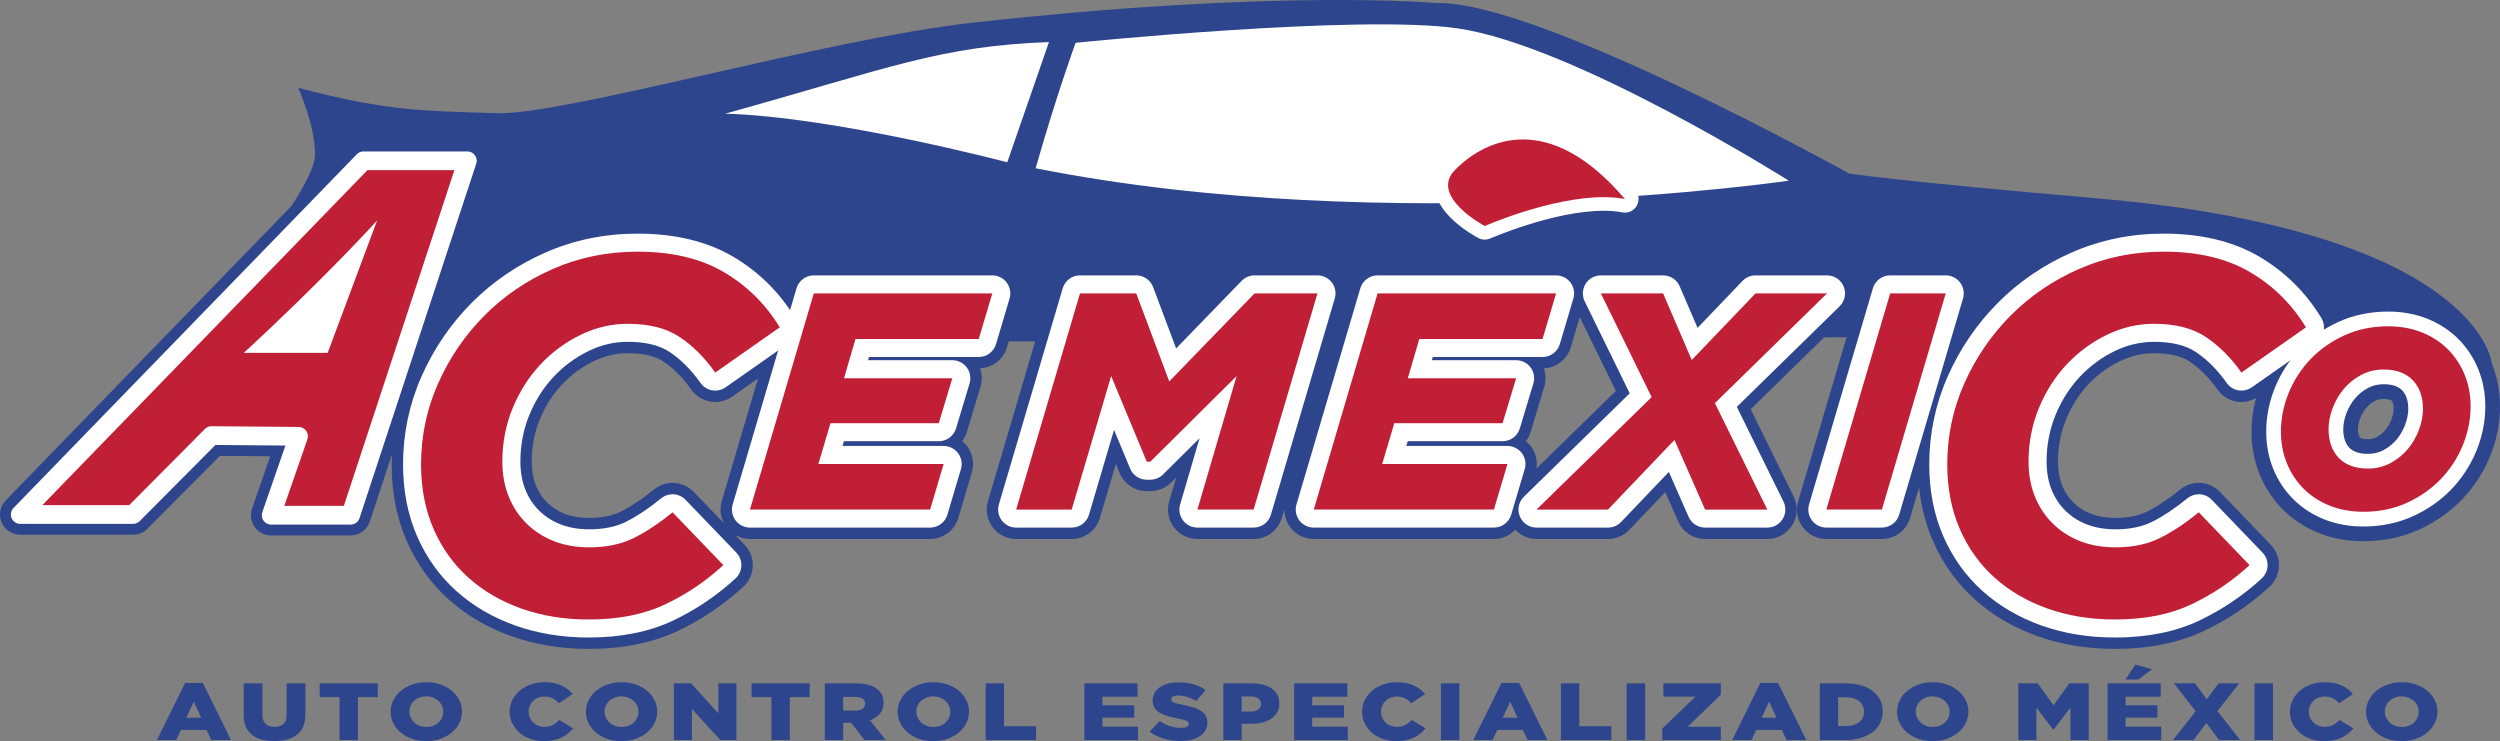 <?xml version="1.0" encoding="UTF-8" standalone="no"?>
<!-- Created with Inkscape (http://www.inkscape.org/) -->

<svg
   xmlns:dc="http://purl.org/dc/elements/1.1/"
   xmlns:cc="http://creativecommons.org/ns#"
   xmlns:rdf="http://www.w3.org/1999/02/22-rdf-syntax-ns#"
   xmlns:svg="http://www.w3.org/2000/svg"
   xmlns="http://www.w3.org/2000/svg"
   xmlns:sodipodi="http://sodipodi.sourceforge.net/DTD/sodipodi-0.dtd"
   xmlns:inkscape="http://www.inkscape.org/namespaces/inkscape"
   width="1010.11"
   height="299.458"
   id="svg7156"
   version="1.1"
   inkscape:version="0.48.4 r9939"
   sodipodi:docname="logo-ACE.svg">
  <rect width="100%" height="100%" fill="#808080" stroke="none"/>
  <defs
     id="defs7158" />
  <sodipodi:namedview
     id="base"
     pagecolor="#ffffff"
     bordercolor="#666666"
     borderopacity="1.0"
     inkscape:pageopacity="0.0"
     inkscape:pageshadow="2"
     inkscape:zoom="0.98994949"
     inkscape:cx="852.02525"
     inkscape:cy="-15.069472"
     inkscape:document-units="px"
     inkscape:current-layer="layer1"
     showgrid="false"
     inkscape:window-width="1920"
     inkscape:window-height="1018"
     inkscape:window-x="-8"
     inkscape:window-y="-8"
     inkscape:window-maximized="1"
     fit-margin-top="0"
     fit-margin-left="0"
     fit-margin-right="0"
     fit-margin-bottom="0" />
  <g
     inkscape:label="Layer 1"
     inkscape:groupmode="layer"
     id="layer1"
     transform="translate(3.8568765e-6,-0.633)">
    <g
       id="g7333">
      <path
         inkscape:connector-curvature="0"
         d="m 81.295,290.641 -2.984,-6.51 -3.02,6.51 6.004,0 z m -6.5,-14.064 7.15,0 11.393,23.055 -7.954,0 -1.948,-4.086 -10.324,0 -1.911,4.086 -7.8,0 11.394,-23.055"
         style="fill:#2d458d;fill-opacity:1;fill-rule:nonzero;stroke:none"
         id="path3005" />
      <path
         inkscape:connector-curvature="0"
         d="m 110.85,300.058 c -1.911,0 -3.631,-0.207 -5.162,-0.621 -1.528,-0.414 -2.829,-1.053 -3.9,-1.914 -1.07,-0.858 -1.892,-1.95 -2.465,-3.27 -0.574,-1.317 -0.861,-2.871 -0.861,-4.659 l 0,-12.852 7.571,0 0,12.723 c 0,1.656 0.442,2.88 1.326,3.678 0.887,0.795 2.075,1.191 3.568,1.191 1.492,0 2.68,-0.378 3.565,-1.143 0.886,-0.762 1.329,-1.95 1.329,-3.564 l 0,-12.885 7.569,0 0,12.687 c 0,1.854 -0.3,3.45 -0.899,4.791 -0.598,1.344 -1.439,2.445 -2.522,3.303 -1.084,0.861 -2.397,1.5 -3.939,1.914 -1.542,0.414 -3.268,0.621 -5.181,0.621"
         style="fill:#2d458d;fill-opacity:1;fill-rule:nonzero;stroke:none"
         id="path3007" />
      <path
         inkscape:connector-curvature="0"
         d="m 137.194,282.301 -8.03,0 0,-5.559 23.475,0 0,5.559 -8.029,0 0,17.331 -7.417,0 0,-17.331"
         style="fill:#2d458d;fill-opacity:1;fill-rule:nonzero;stroke:none"
         id="path3009" />
      <path
         inkscape:connector-curvature="0"
         d="m 172.271,294.37 c 1.023,0 1.956,-0.165 2.8,-0.492 0.844,-0.327 1.559,-0.768 2.147,-1.326 0.588,-0.555 1.048,-1.203 1.38,-1.944 0.333,-0.741 0.498,-1.527 0.498,-2.355 l 0,-0.066 c 0,-0.828 -0.165,-1.611 -0.498,-2.355 -0.333,-0.738 -0.806,-1.392 -1.419,-1.962 -0.613,-0.564 -1.341,-1.017 -2.184,-1.356 -0.844,-0.336 -1.778,-0.507 -2.8,-0.507 -1.022,0 -1.95,0.165 -2.78,0.489 -0.831,0.33 -1.546,0.771 -2.147,1.326 -0.602,0.555 -1.062,1.206 -1.381,1.947 -0.32,0.741 -0.479,1.524 -0.479,2.352 l 0,0.066 c 0,0.831 0.167,1.614 0.498,2.355 0.333,0.741 0.799,1.395 1.4,1.962 0.6,0.567 1.322,1.02 2.165,1.356 0.844,0.339 1.777,0.51 2.798,0.51 z m -0.057,5.721 c -2.065,0 -3.976,-0.309 -5.735,-0.93 -1.758,-0.621 -3.274,-1.467 -4.549,-2.538 -1.275,-1.065 -2.276,-2.319 -3.001,-3.759 -0.727,-1.44 -1.09,-2.976 -1.09,-4.611 l 0,-0.066 c 0,-1.635 0.363,-3.177 1.09,-4.626 0.725,-1.449 1.74,-2.715 3.04,-3.792 1.3,-1.08 2.829,-1.932 4.588,-2.55 1.758,-0.624 3.67,-0.933 5.734,-0.933 2.066,0 3.976,0.309 5.735,0.933 1.76,0.618 3.275,1.464 4.55,2.532 1.275,1.071 2.274,2.322 3.003,3.759 0.726,1.44 1.089,2.979 1.089,4.611 l 0,0.066 c 0,1.635 -0.363,3.177 -1.089,4.629 -0.729,1.452 -1.743,2.712 -3.039,3.792 -1.302,1.08 -2.832,1.932 -4.59,2.553 -1.759,0.621 -3.67,0.93 -5.735,0.93"
         style="fill:#2d458d;fill-opacity:1;fill-rule:nonzero;stroke:none"
         id="path3011" />
      <path
         inkscape:connector-curvature="0"
         d="m 219.739,300.091 c -1.911,0 -3.708,-0.294 -5.391,-0.882 -1.683,-0.588 -3.144,-1.413 -4.377,-2.469 -1.239,-1.059 -2.217,-2.313 -2.943,-3.762 -0.729,-1.449 -1.092,-3.024 -1.092,-4.725 l 0,-0.066 c 0,-1.656 0.357,-3.21 1.071,-4.659 0.714,-1.449 1.695,-2.715 2.946,-3.792 1.248,-1.08 2.733,-1.926 4.452,-2.535 1.719,-0.612 3.6,-0.915 5.64,-0.915 1.377,0 2.625,0.114 3.747,0.342 1.122,0.228 2.148,0.555 3.078,0.981 0.93,0.426 1.77,0.93 2.523,1.521 0.75,0.588 1.419,1.23 2.007,1.929 l -5.583,3.693 c -0.765,-0.825 -1.605,-1.479 -2.523,-1.959 -0.918,-0.48 -2.025,-0.72 -3.327,-0.72 -0.942,0 -1.803,0.159 -2.58,0.474 -0.777,0.315 -1.446,0.747 -2.007,1.293 -0.561,0.543 -0.999,1.188 -1.32,1.929 -0.318,0.741 -0.477,1.524 -0.477,2.352 l 0,0.066 c 0,0.852 0.159,1.653 0.477,2.406 0.321,0.75 0.759,1.401 1.32,1.944 0.561,0.546 1.23,0.975 2.007,1.29 0.777,0.318 1.638,0.477 2.58,0.477 0.69,0 1.32,-0.066 1.893,-0.198 0.573,-0.129 1.098,-0.321 1.569,-0.57 0.471,-0.252 0.918,-0.546 1.338,-0.882 0.42,-0.339 0.834,-0.717 1.242,-1.131 l 5.583,3.402 c -0.639,0.741 -1.332,1.425 -2.085,2.058 -0.753,0.633 -1.605,1.179 -2.562,1.638 -0.954,0.456 -2.025,0.816 -3.21,1.077 -1.185,0.261 -2.517,0.393 -3.996,0.393"
         style="fill:#2d458d;fill-opacity:1;fill-rule:nonzero;stroke:none"
         id="path3013" />
      <path
         inkscape:connector-curvature="0"
         d="m 251.149,294.37 c 1.023,0 1.953,-0.165 2.796,-0.492 0.846,-0.327 1.56,-0.768 2.148,-1.326 0.588,-0.555 1.05,-1.203 1.383,-1.944 0.33,-0.741 0.498,-1.527 0.498,-2.355 l 0,-0.066 c 0,-0.828 -0.168,-1.611 -0.498,-2.355 -0.333,-0.738 -0.807,-1.392 -1.422,-1.962 -0.612,-0.564 -1.341,-1.017 -2.184,-1.356 -0.843,-0.336 -1.776,-0.507 -2.799,-0.507 -1.02,0 -1.95,0.165 -2.778,0.489 -0.834,0.33 -1.548,0.771 -2.148,1.326 -0.603,0.555 -1.062,1.206 -1.38,1.947 -0.321,0.741 -0.48,1.524 -0.48,2.352 l 0,0.066 c 0,0.831 0.168,1.614 0.498,2.355 0.333,0.741 0.798,1.395 1.398,1.962 0.6,0.567 1.323,1.02 2.169,1.356 0.843,0.339 1.776,0.51 2.799,0.51 z m -0.06,5.721 c -2.064,0 -3.975,-0.309 -5.733,-0.93 -1.761,-0.621 -3.276,-1.467 -4.551,-2.538 -1.275,-1.065 -2.274,-2.319 -3.003,-3.759 -0.723,-1.44 -1.089,-2.976 -1.089,-4.611 l 0,-0.066 c 0,-1.635 0.366,-3.177 1.089,-4.626 0.729,-1.449 1.743,-2.715 3.042,-3.792 1.299,-1.08 2.829,-1.932 4.587,-2.55 1.758,-0.624 3.672,-0.933 5.736,-0.933 2.064,0 3.975,0.309 5.736,0.933 1.758,0.618 3.273,1.464 4.548,2.532 1.275,1.071 2.277,2.322 3.003,3.759 0.726,1.44 1.089,2.979 1.089,4.611 l 0,0.066 c 0,1.635 -0.363,3.177 -1.089,4.629 -0.726,1.452 -1.74,2.712 -3.039,3.792 -1.302,1.08 -2.832,1.932 -4.59,2.553 -1.758,0.621 -3.669,0.93 -5.736,0.93"
         style="fill:#2d458d;fill-opacity:1;fill-rule:nonzero;stroke:none"
         id="path3015" />
      <path
         inkscape:connector-curvature="0"
         d="m 272.272,276.742 6.936,0 11.034,12.102 0,-12.102 7.305,0 0,22.89 -6.516,0 -11.457,-12.555 0,12.555 -7.302,0 0,-22.89"
         style="fill:#2d458d;fill-opacity:1;fill-rule:nonzero;stroke:none"
         id="path3017" />
      <path
         inkscape:connector-curvature="0"
         d="m 311.692,282.301 -8.031,0 0,-5.559 23.478,0 0,5.559 -8.031,0 0,17.331 -7.416,0 0,-17.331"
         style="fill:#2d458d;fill-opacity:1;fill-rule:nonzero;stroke:none"
         id="path3019" />
      <path
         inkscape:connector-curvature="0"
         d="m 345.565,287.731 c 1.275,0 2.256,-0.246 2.943,-0.738 0.69,-0.489 1.035,-1.149 1.035,-1.977 l 0,-0.066 c 0,-0.915 -0.36,-1.596 -1.071,-2.043 -0.714,-0.447 -1.698,-0.672 -2.946,-0.672 l -4.854,0 0,5.496 4.893,0 z m -12.312,-10.989 12.657,0 c 2.064,0 3.81,0.219 5.238,0.654 1.428,0.435 2.586,1.047 3.48,1.833 1.578,1.308 2.37,3.084 2.37,5.331 l 0,0.063 c 0,1.767 -0.498,3.228 -1.491,4.383 -0.996,1.155 -2.331,2.037 -4.014,2.649 l 6.384,7.977 -8.565,0 -5.391,-6.93 -3.249,0 0,6.93 -7.419,0 0,-22.89"
         style="fill:#2d458d;fill-opacity:1;fill-rule:nonzero;stroke:none"
         id="path3021" />
      <path
         inkscape:connector-curvature="0"
         d="m 377.128,294.37 c 1.023,0 1.953,-0.165 2.799,-0.492 0.843,-0.327 1.557,-0.768 2.145,-1.326 0.588,-0.555 1.05,-1.203 1.38,-1.944 0.333,-0.741 0.501,-1.527 0.501,-2.355 l 0,-0.066 c 0,-0.828 -0.168,-1.611 -0.501,-2.355 -0.33,-0.738 -0.804,-1.392 -1.416,-1.962 -0.615,-0.564 -1.344,-1.017 -2.187,-1.356 -0.843,-0.336 -1.776,-0.507 -2.796,-0.507 -1.026,0 -1.95,0.165 -2.781,0.489 -0.831,0.33 -1.548,0.771 -2.148,1.326 -0.6,0.555 -1.062,1.206 -1.38,1.947 -0.318,0.741 -0.48,1.524 -0.48,2.352 l 0,0.066 c 0,0.831 0.165,1.614 0.498,2.355 0.333,0.741 0.798,1.395 1.401,1.962 0.6,0.567 1.323,1.02 2.166,1.356 0.843,0.339 1.773,0.51 2.799,0.51 z m -0.057,5.721 c -2.067,0 -3.978,-0.309 -5.736,-0.93 -1.758,-0.621 -3.276,-1.467 -4.551,-2.538 -1.275,-1.065 -2.274,-2.319 -3,-3.759 -0.726,-1.44 -1.089,-2.976 -1.089,-4.611 l 0,-0.066 c 0,-1.635 0.363,-3.177 1.089,-4.626 0.726,-1.449 1.74,-2.715 3.042,-3.792 1.299,-1.08 2.826,-1.932 4.584,-2.55 1.761,-0.624 3.672,-0.933 5.736,-0.933 2.064,0 3.978,0.309 5.736,0.933 1.758,0.618 3.276,1.464 4.551,2.532 1.272,1.071 2.274,2.322 3,3.759 0.726,1.44 1.089,2.979 1.089,4.611 l 0,0.066 c 0,1.635 -0.363,3.177 -1.089,4.629 -0.726,1.452 -1.74,2.712 -3.039,3.792 -1.299,1.08 -2.829,1.932 -4.59,2.553 -1.758,0.621 -3.669,0.93 -5.733,0.93"
         style="fill:#2d458d;fill-opacity:1;fill-rule:nonzero;stroke:none"
         id="path3023" />
      <path
         inkscape:connector-curvature="0"
         d="m 398.251,276.742 7.419,0 0,17.331 12.96,0 0,5.559 -20.379,0 0,-22.89"
         style="fill:#2d458d;fill-opacity:1;fill-rule:nonzero;stroke:none"
         id="path3025" />
      <path
         inkscape:connector-curvature="0"
         d="m 438.127,276.742 21.489,0 0,5.397 -14.184,0 0,3.465 12.846,0 0,5.004 -12.846,0 0,3.63 14.376,0 0,5.394 -21.681,0 0,-22.89"
         style="fill:#2d458d;fill-opacity:1;fill-rule:nonzero;stroke:none"
         id="path3027" />
      <path
         inkscape:connector-curvature="0"
         d="m 477.013,300.025 c -2.397,0 -4.671,-0.318 -6.825,-0.954 -2.154,-0.636 -4.059,-1.59 -5.715,-2.862 l 4.128,-4.23 c 2.676,1.833 5.571,2.748 8.679,2.748 0.996,0 1.752,-0.135 2.274,-0.405 0.525,-0.273 0.786,-0.66 0.786,-1.161 l 0,-0.066 c 0,-0.237 -0.066,-0.45 -0.192,-0.636 -0.126,-0.183 -0.363,-0.363 -0.708,-0.537 -0.345,-0.174 -0.801,-0.345 -1.377,-0.507 -0.57,-0.165 -1.317,-0.33 -2.235,-0.507 -1.428,-0.282 -2.754,-0.594 -3.975,-0.93 -1.224,-0.336 -2.289,-0.771 -3.195,-1.305 -0.906,-0.534 -1.617,-1.197 -2.139,-1.992 -0.522,-0.792 -0.786,-1.779 -0.786,-2.952 l 0,-0.066 c 0,-1.068 0.237,-2.046 0.708,-2.937 0.471,-0.894 1.161,-1.668 2.067,-2.319 0.903,-0.654 1.992,-1.161 3.267,-1.518 1.275,-0.36 2.715,-0.537 4.32,-0.537 2.295,0 4.341,0.258 6.138,0.771 1.794,0.516 3.42,1.278 4.875,2.286 l -3.711,4.494 c -1.221,-0.738 -2.478,-1.302 -3.765,-1.683 -1.287,-0.381 -2.529,-0.573 -3.729,-0.573 -0.891,0 -1.56,0.141 -2.007,0.426 -0.447,0.282 -0.669,0.63 -0.669,1.044 l 0,0.066 c 0,0.261 0.072,0.489 0.21,0.684 0.141,0.195 0.384,0.375 0.729,0.54 0.342,0.165 0.813,0.327 1.413,0.489 0.6,0.162 1.356,0.333 2.274,0.507 1.53,0.282 2.913,0.615 4.149,0.993 1.236,0.381 2.289,0.843 3.156,1.389 0.864,0.546 1.527,1.203 1.989,1.974 0.456,0.774 0.684,1.695 0.684,2.757 l 0,0.069 c 0,1.173 -0.261,2.217 -0.78,3.132 -0.525,0.912 -1.257,1.692 -2.202,2.334 -0.942,0.642 -2.076,1.131 -3.402,1.47 -1.323,0.336 -2.802,0.504 -4.434,0.504"
         style="fill:#2d458d;fill-opacity:1;fill-rule:nonzero;stroke:none"
         id="path3029" />
      <path
         inkscape:connector-curvature="0"
         d="m 505.228,288.121 c 1.326,0 2.364,-0.267 3.117,-0.804 0.75,-0.537 1.128,-1.266 1.128,-2.184 l 0,-0.069 c 0,-0.987 -0.378,-1.737 -1.128,-2.25 -0.753,-0.516 -1.803,-0.774 -3.156,-0.774 l -3.477,0 0,6.081 3.516,0 z m -10.935,-11.379 11.472,0 c 1.68,0 3.213,0.18 4.587,0.54 1.377,0.36 2.547,0.882 3.516,1.569 0.972,0.687 1.713,1.533 2.238,2.535 0.522,1.005 0.783,2.136 0.783,3.402 l 0,0.066 c 0,1.35 -0.285,2.538 -0.858,3.564 -0.573,1.023 -1.371,1.884 -2.391,2.583 -1.02,0.699 -2.238,1.221 -3.651,1.569 -1.413,0.348 -2.952,0.522 -4.608,0.522 l -3.669,0 0,6.54 -7.419,0 0,-22.89"
         style="fill:#2d458d;fill-opacity:1;fill-rule:nonzero;stroke:none"
         id="path3031" />
      <path
         inkscape:connector-curvature="0"
         d="m 522.892,276.742 21.489,0 0,5.397 -14.184,0 0,3.465 12.846,0 0,5.004 -12.846,0 0,3.63 14.373,0 0,5.394 -21.678,0 0,-22.89"
         style="fill:#2d458d;fill-opacity:1;fill-rule:nonzero;stroke:none"
         id="path3033" />
      <path
         inkscape:connector-curvature="0"
         d="m 564.145,300.091 c -1.911,0 -3.708,-0.294 -5.391,-0.882 -1.68,-0.588 -3.141,-1.413 -4.377,-2.469 -1.236,-1.059 -2.217,-2.313 -2.943,-3.762 -0.726,-1.449 -1.089,-3.024 -1.089,-4.725 l 0,-0.066 c 0,-1.656 0.354,-3.21 1.068,-4.659 0.717,-1.449 1.698,-2.715 2.946,-3.792 1.248,-1.08 2.733,-1.926 4.455,-2.535 1.719,-0.612 3.6,-0.915 5.64,-0.915 1.374,0 2.625,0.114 3.747,0.342 1.119,0.228 2.145,0.555 3.078,0.981 0.927,0.426 1.77,0.93 2.523,1.521 0.75,0.588 1.419,1.23 2.004,1.929 l -5.58,3.693 c -0.765,-0.825 -1.605,-1.479 -2.523,-1.959 -0.918,-0.48 -2.025,-0.72 -3.327,-0.72 -0.945,0 -1.803,0.159 -2.58,0.474 -0.777,0.315 -1.446,0.747 -2.007,1.293 -0.561,0.543 -1.002,1.188 -1.32,1.929 -0.318,0.741 -0.48,1.524 -0.48,2.352 l 0,0.066 c 0,0.852 0.162,1.653 0.48,2.406 0.318,0.75 0.759,1.401 1.32,1.944 0.561,0.546 1.23,0.975 2.007,1.29 0.777,0.318 1.635,0.477 2.58,0.477 0.687,0 1.32,-0.066 1.893,-0.198 0.573,-0.129 1.095,-0.321 1.566,-0.57 0.471,-0.252 0.918,-0.546 1.341,-0.882 0.417,-0.339 0.834,-0.717 1.242,-1.131 l 5.583,3.402 c -0.639,0.741 -1.335,1.425 -2.085,2.058 -0.753,0.633 -1.608,1.179 -2.562,1.638 -0.957,0.456 -2.025,0.816 -3.213,1.077 -1.185,0.261 -2.517,0.393 -3.996,0.393"
         style="fill:#2d458d;fill-opacity:1;fill-rule:nonzero;stroke:none"
         id="path3035" />
      <path
         inkscape:connector-curvature="0"
         d="m 582.193,299.632 7.457,0 0,-22.89 -7.457,0 0,22.89 z"
         style="fill:#2d458d;fill-opacity:1;fill-rule:nonzero;stroke:none"
         id="path3037" />
      <path
         inkscape:connector-curvature="0"
         d="m 613.162,290.641 -2.982,-6.51 -3.021,6.51 6.003,0 z m -6.498,-14.064 7.149,0 11.394,23.055 -7.953,0 -1.95,-4.086 -10.323,0 -1.911,4.086 -7.8,0 11.394,-23.055"
         style="fill:#2d458d;fill-opacity:1;fill-rule:nonzero;stroke:none"
         id="path3039" />
      <path
         inkscape:connector-curvature="0"
         d="m 630.676,276.742 7.413,0 0,17.331 12.963,0 0,5.559 -20.376,0 0,-22.89"
         style="fill:#2d458d;fill-opacity:1;fill-rule:nonzero;stroke:none"
         id="path3041" />
      <path
         inkscape:connector-curvature="0"
         d="m 657.247,299.632 7.455,0 0,-22.89 -7.455,0 0,22.89 z"
         style="fill:#2d458d;fill-opacity:1;fill-rule:nonzero;stroke:none"
         id="path3043" />
      <path
         inkscape:connector-curvature="0"
         d="m 671.62,295.021 13.422,-12.915 -12.96,0 0,-5.364 23.208,0 0,4.611 -13.422,12.918 13.422,0 0,5.361 -23.67,0 0,-4.611"
         style="fill:#2d458d;fill-opacity:1;fill-rule:nonzero;stroke:none"
         id="path3045" />
      <path
         inkscape:connector-curvature="0"
         d="m 717.772,290.641 -2.982,-6.51 -3.021,6.51 6.003,0 z m -6.501,-14.064 7.149,0 11.394,23.055 -7.95,0 -1.953,-4.086 -10.323,0 -1.911,4.086 -7.8,0 11.394,-23.055"
         style="fill:#2d458d;fill-opacity:1;fill-rule:nonzero;stroke:none"
         id="path3047" />
      <path
         inkscape:connector-curvature="0"
         d="m 745.732,294.007 c 2.226,0 4.014,-0.501 5.37,-1.503 1.356,-1.002 2.034,-2.43 2.034,-4.284 l 0,-0.066 c 0,-1.83 -0.678,-3.252 -2.034,-4.266 -1.356,-1.014 -3.144,-1.521 -5.37,-1.521 l -3.033,0 0,11.64 3.033,0 z m -10.449,-17.265 10.323,0 c 2.394,0 4.53,0.279 6.402,0.834 1.875,0.555 3.456,1.335 4.743,2.34 1.284,1.002 2.268,2.196 2.943,3.579 0.675,1.386 1.014,2.907 1.014,4.563 l 0,0.063 c 0,1.659 -0.345,3.189 -1.032,4.596 -0.69,1.404 -1.683,2.622 -2.982,3.645 -1.302,1.026 -2.901,1.827 -4.8,2.406 -1.899,0.579 -4.047,0.864 -6.441,0.864 l -10.17,0 0,-22.89"
         style="fill:#2d458d;fill-opacity:1;fill-rule:nonzero;stroke:none"
         id="path3049" />
      <path
         inkscape:connector-curvature="0"
         d="m 780.913,294.37 c 1.023,0 1.956,-0.165 2.799,-0.492 0.846,-0.327 1.56,-0.768 2.148,-1.326 0.588,-0.555 1.047,-1.203 1.38,-1.944 0.33,-0.741 0.498,-1.527 0.498,-2.355 l 0,-0.066 c 0,-0.828 -0.168,-1.611 -0.498,-2.355 -0.333,-0.738 -0.807,-1.392 -1.419,-1.962 -0.612,-0.564 -1.341,-1.017 -2.184,-1.356 -0.843,-0.336 -1.776,-0.507 -2.799,-0.507 -1.023,0 -1.95,0.165 -2.781,0.489 -0.831,0.33 -1.545,0.771 -2.148,1.326 -0.6,0.555 -1.059,1.206 -1.38,1.947 -0.318,0.741 -0.477,1.524 -0.477,2.352 l 0,0.066 c 0,0.831 0.165,1.614 0.498,2.355 0.333,0.741 0.798,1.395 1.401,1.962 0.6,0.567 1.32,1.02 2.163,1.356 0.846,0.339 1.779,0.51 2.799,0.51 z m -0.057,5.721 c -2.064,0 -3.975,-0.309 -5.736,-0.93 -1.758,-0.621 -3.273,-1.467 -4.548,-2.538 -1.275,-1.065 -2.277,-2.319 -3,-3.759 -0.729,-1.44 -1.092,-2.976 -1.092,-4.611 l 0,-0.066 c 0,-1.635 0.363,-3.177 1.092,-4.626 0.723,-1.449 1.737,-2.715 3.039,-3.792 1.299,-1.08 2.829,-1.932 4.587,-2.55 1.758,-0.624 3.669,-0.933 5.736,-0.933 2.064,0 3.975,0.309 5.736,0.933 1.758,0.618 3.273,1.464 4.548,2.532 1.275,1.071 2.277,2.322 3.003,3.759 0.726,1.44 1.089,2.979 1.089,4.611 l 0,0.066 c 0,1.635 -0.363,3.177 -1.089,4.629 -0.726,1.452 -1.74,2.712 -3.042,3.792 -1.299,1.08 -2.829,1.932 -4.587,2.553 -1.761,0.621 -3.672,0.93 -5.736,0.93"
         style="fill:#2d458d;fill-opacity:1;fill-rule:nonzero;stroke:none"
         id="path3051" />
      <path
         inkscape:connector-curvature="0"
         d="m 815.497,276.742 7.839,0 6.384,8.862 6.384,-8.862 7.839,0 0,22.89 -7.38,0 0,-13.143 -6.825,8.958 -0.153,0 -6.786,-8.895 0,13.08 -7.302,0 0,-22.89"
         style="fill:#2d458d;fill-opacity:1;fill-rule:nonzero;stroke:none"
         id="path3053" />
      <path
         inkscape:connector-curvature="0"
         d="m 862.753,269.158 6.768,1.863 -5.622,4.185 -5.121,0 3.975,-6.048 z m -11.202,7.584 21.486,0 0,5.397 -14.184,0 0,3.465 12.846,0 0,5.004 -12.846,0 0,3.63 14.376,0 0,5.394 -21.678,0 0,-22.89"
         style="fill:#2d458d;fill-opacity:1;fill-rule:nonzero;stroke:none"
         id="path3055" />
      <path
         inkscape:connector-curvature="0"
         d="m 887.146,287.992 -8.793,-11.25 8.526,0 4.74,6.441 4.782,-6.441 8.334,0 -8.793,11.184 9.174,11.706 -8.526,0 -5.124,-6.897 -5.16,6.897 -8.334,0 9.174,-11.64"
         style="fill:#2d458d;fill-opacity:1;fill-rule:nonzero;stroke:none"
         id="path3057" />
      <path
         inkscape:connector-curvature="0"
         d="m 910.927,299.632 7.457,0 0,-22.89 -7.457,0 0,22.89 z"
         style="fill:#2d458d;fill-opacity:1;fill-rule:nonzero;stroke:none"
         id="path3059" />
      <path
         inkscape:connector-curvature="0"
         d="m 939.028,300.091 c -1.911,0 -3.708,-0.294 -5.388,-0.882 -1.683,-0.588 -3.144,-1.413 -4.38,-2.469 -1.236,-1.059 -2.217,-2.313 -2.943,-3.762 -0.726,-1.449 -1.089,-3.024 -1.089,-4.725 l 0,-0.066 c 0,-1.656 0.354,-3.21 1.071,-4.659 0.711,-1.449 1.695,-2.715 2.943,-3.792 1.248,-1.08 2.733,-1.926 4.455,-2.535 1.719,-0.612 3.6,-0.915 5.637,-0.915 1.377,0 2.625,0.114 3.747,0.342 1.122,0.228 2.148,0.555 3.078,0.981 0.93,0.426 1.773,0.93 2.526,1.521 0.75,0.588 1.419,1.23 2.004,1.929 l -5.58,3.693 c -0.765,-0.825 -1.605,-1.479 -2.523,-1.959 -0.918,-0.48 -2.028,-0.72 -3.327,-0.72 -0.945,0 -1.803,0.159 -2.58,0.474 -0.78,0.315 -1.446,0.747 -2.007,1.293 -0.561,0.543 -1.002,1.188 -1.32,1.929 -0.321,0.741 -0.48,1.524 -0.48,2.352 l 0,0.066 c 0,0.852 0.159,1.653 0.48,2.406 0.318,0.75 0.759,1.401 1.32,1.944 0.561,0.546 1.227,0.975 2.007,1.29 0.777,0.318 1.635,0.477 2.58,0.477 0.69,0 1.32,-0.066 1.893,-0.198 0.573,-0.129 1.095,-0.321 1.566,-0.57 0.471,-0.252 0.918,-0.546 1.338,-0.882 0.423,-0.339 0.837,-0.717 1.245,-1.131 l 5.58,3.402 c -0.636,0.741 -1.332,1.425 -2.082,2.058 -0.753,0.633 -1.605,1.179 -2.562,1.638 -0.957,0.456 -2.028,0.816 -3.213,1.077 -1.185,0.261 -2.517,0.393 -3.996,0.393"
         style="fill:#2d458d;fill-opacity:1;fill-rule:nonzero;stroke:none"
         id="path3061" />
      <path
         inkscape:connector-curvature="0"
         d="m 970.438,294.37 c 1.023,0 1.956,-0.165 2.799,-0.492 0.843,-0.327 1.56,-0.768 2.148,-1.326 0.585,-0.555 1.047,-1.203 1.38,-1.944 0.33,-0.741 0.498,-1.527 0.498,-2.355 l 0,-0.066 c 0,-0.828 -0.168,-1.611 -0.498,-2.355 -0.333,-0.738 -0.807,-1.392 -1.419,-1.962 -0.615,-0.564 -1.344,-1.017 -2.187,-1.356 -0.843,-0.336 -1.776,-0.507 -2.799,-0.507 -1.02,0 -1.95,0.165 -2.778,0.489 -0.831,0.33 -1.548,0.771 -2.148,1.326 -0.603,0.555 -1.059,1.206 -1.38,1.947 -0.321,0.741 -0.48,1.524 -0.48,2.352 l 0,0.066 c 0,0.831 0.168,1.614 0.498,2.355 0.333,0.741 0.798,1.395 1.404,1.962 0.597,0.567 1.32,1.02 2.163,1.356 0.843,0.339 1.776,0.51 2.799,0.51 z m -0.057,5.721 c -2.064,0 -3.975,-0.309 -5.736,-0.93 -1.758,-0.621 -3.276,-1.467 -4.548,-2.538 -1.275,-1.065 -2.277,-2.319 -3.003,-3.759 -0.726,-1.44 -1.092,-2.976 -1.092,-4.611 l 0,-0.066 c 0,-1.635 0.366,-3.177 1.092,-4.626 0.726,-1.449 1.74,-2.715 3.039,-3.792 1.302,-1.08 2.832,-1.932 4.587,-2.55 1.761,-0.624 3.672,-0.933 5.736,-0.933 2.064,0 3.975,0.309 5.736,0.933 1.761,0.618 3.276,1.464 4.551,2.532 1.275,1.071 2.274,2.322 3,3.759 0.729,1.44 1.089,2.979 1.089,4.611 l 0,0.066 c 0,1.635 -0.36,3.177 -1.089,4.629 -0.726,1.452 -1.74,2.712 -3.039,3.792 -1.302,1.08 -2.829,1.932 -4.59,2.553 -1.758,0.621 -3.669,0.93 -5.733,0.93"
         style="fill:#2d458d;fill-opacity:1;fill-rule:nonzero;stroke:none"
         id="path3063" />
      <path
         inkscape:connector-curvature="0"
         d="m 966.229,170.152 c -0.6,1.602 -1.446,3.066 -2.508,4.332 -0.942,1.116 -2.133,2.067 -3.54,2.817 -0.975,0.522 -2.109,0.771 -3.48,0.771 -1.536,0 -2.352,-0.249 -2.631,-0.36 -0.411,-0.159 -0.537,-0.285 -0.54,-0.285 -0.177,-0.189 -0.327,-0.459 -0.453,-0.807 -0.162,-0.459 -0.357,-1.269 -0.357,-2.526 0,-1.326 0.294,-2.784 0.873,-4.338 0.606,-1.623 1.449,-3.084 2.508,-4.347 0.945,-1.122 2.139,-2.073 3.546,-2.823 0.972,-0.516 2.109,-0.768 3.477,-0.768 1.533,0 2.358,0.252 2.643,0.363 0.318,0.123 0.489,0.243 0.528,0.279 0.171,0.186 0.327,0.459 0.453,0.819 0.162,0.453 0.354,1.266 0.354,2.517 0,1.323 -0.294,2.787 -0.873,4.356 z m -126.378,-73.605 c 10.788,-4.062 22.326,-6.114 34.377,-6.114 l 0,0 c -12.051,0 -23.589,2.052 -34.377,6.114 z m -40.635,28.359 c 0.204,-0.237 0.408,-0.477 0.615,-0.714 -0.207,0.237 -0.411,0.477 -0.615,0.714 z m 4.686,-5.094 c -0.024,0.024 -0.048,0.051 -0.075,0.078 0.027,-0.027 0.051,-0.054 0.075,-0.078 8.889,-8.964 19.443,-16.164 31.377,-21.402 -11.934,5.238 -22.488,12.438 -31.377,21.402 z m -6.348,2.73 -2.025,6.864 c 0.003,-0.006 0.009,-0.009 0.012,-0.018 -0.003,0.009 -0.009,0.012 -0.015,0.018 l 2.028,-6.864 z m -96.822,-11.586 -13.365,13.953 0,-0.003 13.365,-13.95 c 2.244,-2.337 5.34,-3.66 8.58,-3.66 l 0,0 c -3.24,0 -6.336,1.323 -8.58,3.66 z m -79.926,78.966 c 0.486,-3.129 -0.288,-6.348 -2.208,-8.922 -0.603,-0.804 -1.296,-1.521 -2.064,-2.142 0.858,-1.116 1.524,-2.397 1.947,-3.801 l 5.478,-18.168 c 0.741,-2.463 0.657,-5.064 -0.189,-7.425 5.049,-0.216 9.432,-3.612 10.881,-8.49 l 3.63,-12.222 14.604,29.841 -32.079,31.329 z m -75.591,-74.109 -1.041,3.516 c 0,0 0,-0.006 0,-0.006 l 1.038,-3.51 c 1.494,-5.052 6.132,-8.517 11.4,-8.517 -5.268,0 -9.906,3.465 -11.397,8.517 z m -46.839,-4.905 -21.417,22.086 21.417,-22.086 c 2.238,-2.31 5.316,-3.612 8.532,-3.612 -3.216,0 -6.294,1.302 -8.532,3.612 z m -73.407,4.905 c 1.491,-5.052 6.132,-8.517 11.397,-8.517 -5.265,0 -9.906,3.465 -11.397,8.517 z m -132.417,96.306 -12.246,-12.738 c -2.325,-2.412 -5.439,-3.645 -8.568,-3.645 -2.664,0 -5.337,0.891 -7.542,2.703 -4.602,3.783 -9.099,6.783 -13.371,8.919 -3.372,1.686 -7.659,2.541 -12.747,2.541 -3.702,0 -7.029,-0.558 -9.876,-1.659 -2.751,-1.068 -5.061,-2.538 -7.062,-4.497 -1.986,-1.941 -3.48,-4.203 -4.575,-6.921 -1.137,-2.808 -1.707,-6.075 -1.707,-9.729 0,-6.15 1.08,-11.748 3.3,-17.112 2.235,-5.397 5.244,-10.119 8.952,-14.04 3.753,-3.969 7.926,-7.035 12.75,-9.366 4.497,-2.175 9.018,-3.231 13.818,-3.231 6.192,0 11.019,1.125 14.346,3.342 4.086,2.727 7.872,6.54 11.25,11.328 2.313,3.282 5.985,5.037 9.72,5.037 2.355,0 4.734,-0.699 6.81,-2.151 l 10.464,-7.335 -14.646,49.593 c -0.891,3.015 -0.528,6.231 0.93,8.961 z m -109.353,-87.951 c 0.207,-0.234 0.402,-0.471 0.609,-0.702 -0.207,0.231 -0.402,0.471 -0.609,0.702 z m 4.05,-4.356 c -0.081,0.081 -0.156,0.165 -0.234,0.249 0.078,-0.084 0.153,-0.168 0.234,-0.249 8.889,-8.967 19.446,-16.164 31.377,-21.402 10.563,-4.632 21.918,-7.266 33.819,-7.854 -11.901,0.588 -23.256,3.222 -33.819,7.854 -11.931,5.238 -22.488,12.435 -31.377,21.402 z m -7.14,8.028 c 0.117,-0.147 0.228,-0.294 0.345,-0.441 -0.117,0.147 -0.228,0.294 -0.345,0.441 z m -2.951,3.861 c 0.035,-0.048 0.068,-0.096 0.102,-0.144 -0.034,0.048 -0.067,0.096 -0.102,0.144 z m -2.866,4.149 c 0.008,-0.012 0.017,-0.024 0.023,-0.036 -0.008,0.015 -0.018,0.027 -0.026,0.039 l 0.002,-0.003 z m 127.588,-33.381 c -1.128,-0.747 -2.277,-1.476 -3.453,-2.166 1.176,0.69 2.325,1.419 3.453,2.166 z m 3.933,2.766 c -0.948,-0.714 -1.911,-1.404 -2.898,-2.076 0.987,0.672 1.953,1.362 2.898,2.076 z m 3.264,2.613 c -0.636,-0.534 -1.278,-1.059 -1.929,-1.572 0.648,0.516 1.296,1.038 1.929,1.572 z m 2.778,2.481 c -0.402,-0.375 -0.798,-0.756 -1.209,-1.122 0.411,0.366 0.81,0.747 1.209,1.122 z m 2.952,2.904 c 0.246,0.258 0.495,0.513 0.741,0.774 -0.246,-0.261 -0.495,-0.519 -0.741,-0.774 z m 8.478,-4.575 c -2.775,1.461 -4.935,3.999 -5.868,7.155 l -0.057,0.195 c 0,0 0,0 -0.003,0 l 0.06,-0.195 c 0.933,-3.156 3.093,-5.694 5.868,-7.155 z m 220.299,6.804 c 0.012,0.027 0.021,0.051 0.03,0.081 -0.009,-0.03 -0.018,-0.054 -0.03,-0.081 z m -0.813,-1.887 c 0.066,0.12 0.126,0.24 0.186,0.36 -0.06,-0.12 -0.12,-0.24 -0.186,-0.36 z m 88.593,-5.979 c -0.225,-0.051 -0.453,-0.081 -0.684,-0.12 0.231,0.039 0.459,0.069 0.684,0.12 z m 1.236,0.357 c -0.141,-0.048 -0.285,-0.084 -0.423,-0.126 0.138,0.042 0.282,0.075 0.423,0.126 z m 1.173,0.48 c -0.084,-0.036 -0.165,-0.072 -0.246,-0.108 0.081,0.039 0.165,0.069 0.246,0.108 z m 1.107,0.594 c -0.039,-0.024 -0.084,-0.045 -0.123,-0.069 0.039,0.024 0.084,0.045 0.123,0.069 z m -4.809,-1.653 c -0.441,-0.051 -0.888,-0.078 -1.341,-0.078 0.453,0 0.9,0.027 1.341,0.078 z m 6.813,3.186 c -0.003,-0.003 -0.006,-0.003 -0.006,-0.003 0,0 0.003,0 0.006,0.003 z m 5.202,-2.262 c -0.204,0.09 -0.402,0.186 -0.6,0.288 0.198,-0.102 0.396,-0.198 0.6,-0.288 z m 1.356,-0.492 c -0.246,0.072 -0.483,0.15 -0.723,0.237 0.24,-0.087 0.477,-0.165 0.723,-0.237 z m 1.473,-0.339 c -0.294,0.051 -0.594,0.105 -0.885,0.174 0.294,-0.072 0.591,-0.123 0.885,-0.174 z m 1.911,-0.171 c -0.48,0 -0.954,0.033 -1.422,0.09 0.468,-0.057 0.942,-0.09 1.422,-0.09 z m -7.35,2.571 c 0.06,-0.051 0.114,-0.105 0.177,-0.153 -0.063,0.048 -0.117,0.102 -0.177,0.153 z m 0.885,-0.633 c 0.153,-0.099 0.303,-0.201 0.462,-0.294 -0.159,0.093 -0.309,0.195 -0.462,0.294 z m -4.485,0.474 c 0.012,0.009 0.024,0.018 0.039,0.027 -0.015,-0.009 -0.027,-0.018 -0.039,-0.027 z m 1.896,1.788 -0.003,0 0.003,0 0,0 z m 369.063,36.078 c -0.066,-0.159 -0.138,-0.315 -0.207,-0.474 l 0.105,0.027 c 0,0 -5.628,-53.1 -159.528,-66.363 -80.643,-6.951 -100.083,-10.014 -100.083,-10.014 0,0 -126.072,-70.119 -166.611,-68.871 0,0 -63.72,-5.898 -187.932,7.971 -59.241,6.615 -164.778,37.539 -192.45,36.522 -27.432,-1.014 -42.394,-0.39 -79.639,-10.281 0,0 7.168,16.023 6.75,27.477 -0.159,4.38 -3.874,11.679 -9.506,20.334 l -115.426,118.923 c -2.285,2.352 -2.94,5.847 -1.662,8.871 1.277,3.021 4.241,4.986 7.523,4.986 l 45.602,0 c 2.174,0 4.26,-0.867 5.793,-2.412 l 29.281,-29.448 20.331,0.171 -7.329,21.141 c -0.866,2.499 -0.47,5.259 1.063,7.413 1.533,2.154 4.013,3.432 6.655,3.432 l 32.099,0 c 3.527,0 6.656,-2.265 7.759,-5.613 l 8.932,-27.123 c -0.058,1.353 -0.103,2.712 -0.103,4.077 0,11.181 2.02,21.507 6.008,30.699 4.023,9.276 9.754,17.295 17.029,23.82 7.14,6.417 15.69,11.424 25.407,14.871 9.525,3.387 20.013,5.103 31.173,5.103 13.767,0 25.914,-2.46 36.108,-7.311 9.663,-4.602 18.528,-10.593 26.346,-17.802 2.349,-2.166 3.729,-5.184 3.825,-8.379 0.096,-3.192 -1.098,-6.291 -3.312,-8.592 l -3.825,-3.978 c 1.8,1.056 3.864,1.653 6.006,1.653 l 72.792,0 c 5.262,0 9.894,-3.459 11.391,-8.499 l 5.469,-18.417 c 1.068,-3.594 0.375,-7.482 -1.866,-10.488 -0.603,-0.804 -1.299,-1.521 -2.067,-2.142 0.858,-1.119 1.527,-2.397 1.95,-3.804 l 5.472,-18.168 c 0.744,-2.46 0.657,-5.061 -0.186,-7.422 5.049,-0.216 9.435,-3.612 10.881,-8.49 l 5.472,-18.414 -4.743,15.969 c 2.952,0.012 6.708,0.036 10.662,0.063 l -19.068,64.566 c -1.059,3.591 -0.363,7.476 1.878,10.476 2.244,3.003 5.772,4.77 9.519,4.77 l 22.443,0 c 5.265,0 9.903,-3.465 11.394,-8.514 l 6.447,-21.822 1.527,3.675 c 1.845,4.428 6.171,7.317 10.971,7.317 l 1.425,0 c 3.135,0 6.147,-1.239 8.37,-3.45 l 2.088,-2.07 -2.829,9.636 c -1.053,3.591 -0.354,7.47 1.89,10.467 2.244,2.997 5.769,4.761 9.51,4.761 l 22.71,0 c 5.268,0 9.906,-3.465 11.4,-8.517 l 1.038,-3.519 c -0.036,2.586 0.762,5.148 2.346,7.266 2.244,3.003 5.772,4.77 9.516,4.77 l 72.789,0 c 3.342,0 6.426,-1.404 8.619,-3.72 2.202,2.316 5.271,3.72 8.592,3.72 l 28.881,0 c 3.252,0 6.354,-1.329 8.598,-3.678 l 14.556,-15.252 5.205,11.832 c 1.896,4.314 6.162,7.098 10.875,7.098 l 25.143,0 c 4.104,0 7.917,-2.118 10.089,-5.607 2.166,-3.483 2.385,-7.845 0.57,-11.526 l -17.382,-35.289 29.676,-29.043 c 3.027,-0.018 6.054,-0.039 9.072,-0.057 l 6.219,-21.069 c 1.494,-5.052 6.129,-8.517 11.397,-8.517 -5.265,0 -9.903,3.465 -11.394,8.517 l -25.794,87.345 c -1.062,3.591 -0.366,7.476 1.875,10.476 2.247,3.003 5.772,4.77 9.519,4.77 l 22.443,0 c 5.265,0 9.903,-3.465 11.397,-8.517 l 3.639,-12.321 c 0.816,7.665 2.649,14.856 5.511,21.456 4.02,9.273 9.747,17.289 17.031,23.82 7.137,6.414 15.687,11.424 25.401,14.868 9.525,3.387 20.016,5.103 31.176,5.103 13.764,0 25.914,-2.46 36.108,-7.311 9.663,-4.602 18.525,-10.593 26.346,-17.802 2.349,-2.166 3.726,-5.184 3.822,-8.379 0.096,-3.192 -1.098,-6.288 -3.312,-8.592 l -20.529,-21.345 c -2.322,-2.415 -5.439,-3.648 -8.565,-3.648 -2.664,0 -5.334,0.891 -7.539,2.7 -4.614,3.789 -9.114,6.789 -13.374,8.922 -3.375,1.686 -7.665,2.541 -12.75,2.541 -3.702,0 -7.026,-0.558 -9.876,-1.659 -2.748,-1.068 -5.055,-2.538 -7.065,-4.497 -1.98,-1.941 -3.477,-4.203 -4.572,-6.924 -1.134,-2.811 -1.707,-6.075 -1.707,-9.726 0,-6.147 1.08,-11.742 3.303,-17.115 2.229,-5.388 5.241,-10.113 8.949,-14.04 3.75,-3.966 7.923,-7.032 12.753,-9.363 4.494,-2.175 9.015,-3.231 13.815,-3.231 6.192,0 11.022,1.125 14.349,3.342 4.083,2.724 7.869,6.537 11.244,11.325 2.313,3.285 5.988,5.04 9.723,5.04 2.016,0 4.041,-0.549 5.886,-1.611 -1.197,4.473 -1.818,9.039 -1.818,13.641 0,6.096 1.107,11.895 3.282,17.232 2.181,5.37 5.34,10.152 9.384,14.208 4.095,4.086 8.994,7.278 14.58,9.501 5.481,2.178 11.526,3.282 17.967,3.282 8.124,0 15.732,-1.596 22.602,-4.743 6.645,-3.039 12.462,-7.143 17.301,-12.192 4.824,-5.046 8.607,-10.878 11.253,-17.343 2.673,-6.525 4.029,-13.329 4.029,-20.217 0,-6.096 -1.101,-11.895 -3.276,-17.235"
         style="fill:#2d458d;fill-opacity:1;fill-rule:nonzero;stroke:none"
         id="path3065" />
      <path
         inkscape:connector-curvature="0"
         d="m 434.59,17.923 c 0,0 114.723,-11.649 154.518,-5.802 47.193,6.93 133.641,61.515 133.641,61.515 0,0 -160.383,23.535 -304.308,-5.016 8.592,-30.135 16.149,-50.697 16.149,-50.697"
         style="fill:#ffffff;fill-opacity:1;fill-rule:nonzero;stroke:none"
         id="path3067" />
      <path
         inkscape:connector-curvature="0"
         d="m 423.835,17.62 -16.857,48.591 c 0,0 -69.345,-18.351 -113.964,-19.65 67.239,-18.708 86.238,-27.207 130.821,-28.941"
         style="fill:#ffffff;fill-opacity:1;fill-rule:nonzero;stroke:none"
         id="path3069" />
      <path
         inkscape:connector-curvature="0"
         d="m 599.899,94.699 c -0.447,0 -0.888,-0.105 -1.293,-0.321 -1.5,-0.795 -14.721,-8.064 -16.146,-17.337 -0.372,-2.427 -0.075,-6.072 3.456,-9.663 4.833,-4.911 15.084,-13.155 29.412,-13.155 14.574,0 29.148,8.427 43.311,25.041 0.756,0.888 0.87,2.157 0.285,3.168 -0.498,0.855 -1.413,1.365 -2.376,1.365 -0.174,0 -0.348,-0.018 -0.522,-0.051 -2.424,-0.465 -5.148,-0.702 -8.109,-0.702 -20.616,0 -46.653,11.31 -46.914,11.424 -0.354,0.156 -0.729,0.231 -1.104,0.231 l 0,0"
         style="fill:#c01f36;fill-opacity:1;fill-rule:nonzero;stroke:none"
         id="path3071" />
      <path
         inkscape:connector-curvature="0"
         d="m 615.331,51.475 0,5.499 0,-5.499 -0.003,0 c -15.333,0 -26.235,8.757 -31.371,13.974 -4.332,4.401 -4.683,8.961 -4.215,12.009 1.596,10.377 14.922,17.94 17.577,19.35 0.807,0.426 1.692,0.642 2.58,0.642 0.75,0 1.503,-0.153 2.208,-0.462 0.252,-0.111 25.815,-11.196 45.81,-11.193 2.784,0 5.337,0.219 7.587,0.651 0.348,0.069 0.699,0.099 1.044,0.099 1.929,0 3.753,-1.017 4.752,-2.73 1.176,-2.019 0.948,-4.56 -0.567,-6.336 -14.712,-17.256 -29.988,-26.004 -45.402,-26.004 l 0,0 z m -0.003,5.499 c 11.775,0 25.854,6.051 41.217,24.072 -2.715,-0.525 -5.619,-0.753 -8.628,-0.753 -21.432,0 -48.018,11.658 -48.018,11.658 0,0 -22.53,-11.967 -12.021,-22.644 6.123,-6.222 15.621,-12.33 27.45,-12.333"
         style="fill:#ffffff;fill-opacity:1;fill-rule:nonzero;stroke:none"
         id="path3073" />
      <path
         inkscape:connector-curvature="0"
         d="m 146.875,65.602 41.949,0 -47.161,143.208 -32.099,0 11.056,-31.89 -35.145,-0.297 -31.704,31.89 -45.602,0 138.707,-142.911"
         style="fill:#c01f36;fill-opacity:1;fill-rule:nonzero;stroke:none"
         id="path3075" />
      <path
         inkscape:connector-curvature="0"
         d="m 146.875,65.602 41.949,0 -47.161,143.208 -32.099,0 11.056,-31.89 -35.145,-0.297 -31.704,31.89 -45.602,0 138.707,-142.911 z"
         style="fill:none;stroke:#ffffff;stroke-width:7.561;stroke-linecap:round;stroke-linejoin:round;stroke-miterlimit:4;stroke-opacity:1;stroke-dasharray:none"
         id="path3077" />
      <path
         inkscape:connector-curvature="0"
         d="m 303.016,210.163 c -1.146,0 -2.229,-0.543 -2.916,-1.461 -0.687,-0.921 -0.9,-2.109 -0.576,-3.21 l 25.794,-87.345 c 0.459,-1.548 1.881,-2.61 3.492,-2.61 l 72.123,0 c 1.149,0 2.229,0.54 2.916,1.464 0.69,0.921 0.9,2.109 0.573,3.213 l -5.466,18.414 c -0.459,1.545 -1.878,2.604 -3.492,2.604 l -47.079,0 -2.508,8.586 38.904,0 c 1.152,0 2.235,0.543 2.922,1.467 0.687,0.924 0.897,2.121 0.564,3.225 l -5.472,18.168 c -0.465,1.536 -1.881,2.592 -3.489,2.592 l -41.034,0 -2.733,9.195 45.738,0 c 1.149,0 2.229,0.543 2.919,1.464 0.687,0.921 0.9,2.112 0.573,3.213 l -5.469,18.417 c -0.459,1.545 -1.878,2.604 -3.492,2.604 l -72.792,0"
         style="fill:#c01f36;fill-opacity:1;fill-rule:nonzero;stroke:none"
         id="path3079" />
      <path
         inkscape:connector-curvature="0"
         d="m 400.933,111.895 -72.123,0 c -3.225,0 -6.069,2.124 -6.981,5.22 l -25.797,87.345 c -0.651,2.202 -0.222,4.584 1.152,6.423 1.374,1.839 3.537,2.922 5.832,2.922 l 72.792,0 c 3.225,0 6.066,-2.121 6.981,-5.208 l 5.469,-18.42 c 0.654,-2.202 0.231,-4.584 -1.143,-6.426 -1.377,-1.842 -3.54,-2.928 -5.838,-2.928 l -40.857,0 0.567,-1.914 38.319,0 c 3.216,0 6.048,-2.106 6.975,-5.181 l 5.472,-18.168 c 0.666,-2.208 0.246,-4.596 -1.128,-6.447 -1.374,-1.848 -3.54,-2.937 -5.844,-2.937 l -34.047,0 0.381,-1.302 44.349,0 c 3.225,0 6.063,-2.118 6.981,-5.211 l 5.469,-18.414 c 0.654,-2.202 0.231,-4.584 -1.146,-6.429 -1.371,-1.839 -3.537,-2.925 -5.835,-2.925 l 0,0 z m 0,7.284 -5.469,18.414 -49.809,0 -4.635,15.867 43.761,0 -5.475,18.168 -43.752,0 -4.896,16.479 50.619,0 -5.469,18.414 -72.792,0 25.794,-87.342 72.123,0"
         style="fill:#ffffff;fill-opacity:1;fill-rule:nonzero;stroke:none"
         id="path3081" />
      <path
         inkscape:connector-curvature="0"
         d="m 483.808,210.163 c -1.146,0 -2.226,-0.54 -2.913,-1.461 -0.687,-0.915 -0.903,-2.106 -0.579,-3.207 l 11.85,-40.368 -24.819,24.636 c -0.684,0.675 -1.608,1.056 -2.568,1.056 l -1.425,0 c -1.47,0 -2.796,-0.885 -3.36,-2.244 l -10.455,-25.128 -13.032,44.106 c -0.456,1.548 -1.878,2.61 -3.492,2.61 l -22.443,0 c -1.146,0 -2.229,-0.543 -2.916,-1.461 -0.687,-0.921 -0.9,-2.109 -0.576,-3.21 l 25.794,-87.345 c 0.456,-1.548 1.878,-2.61 3.492,-2.61 l 22.722,0 c 1.518,0 2.877,0.942 3.411,2.361 l 11.319,30.177 30.474,-31.431 c 0.687,-0.708 1.629,-1.107 2.616,-1.107 l 25.404,0 c 1.149,0 2.229,0.54 2.916,1.461 0.69,0.918 0.903,2.109 0.576,3.21 l -25.794,87.345 c -0.456,1.548 -1.878,2.61 -3.492,2.61 l -22.71,0"
         style="fill:#c01f36;fill-opacity:1;fill-rule:nonzero;stroke:none"
         id="path3083" />
      <path
         inkscape:connector-curvature="0"
         d="m 532.312,111.895 -25.404,0 c -1.971,0 -3.858,0.798 -5.229,2.211 l -26.472,27.303 -9.3,-24.789 c -1.068,-2.841 -3.783,-4.725 -6.819,-4.725 l -22.722,0 c -3.228,0 -6.069,2.124 -6.984,5.22 l -25.794,87.345 c -0.651,2.202 -0.225,4.584 1.152,6.423 1.374,1.839 3.534,2.922 5.832,2.922 l 22.443,0 c 3.228,0 6.069,-2.124 6.984,-5.22 l 10.122,-34.26 6.51,15.651 c 1.131,2.715 3.783,4.485 6.723,4.485 l 1.425,0 c 1.923,0 3.768,-0.762 5.13,-2.115 l 14.775,-14.664 -7.863,26.79 c -0.645,2.199 -0.216,4.578 1.158,6.414 1.374,1.839 3.537,2.919 5.829,2.919 l 22.71,0 c 3.228,0 6.072,-2.124 6.984,-5.22 l 25.797,-87.345 c 0.648,-2.202 0.222,-4.584 -1.152,-6.423 -1.377,-1.839 -3.537,-2.922 -5.835,-2.922 l 0,0 z m 0,7.284 -25.794,87.342 -22.71,0 15.837,-53.946 -34.866,34.602 -1.425,0 -14.397,-34.608 -15.942,53.952 -22.443,0 25.794,-87.342 22.722,0 13.341,35.559 34.479,-35.559 25.404,0"
         style="fill:#ffffff;fill-opacity:1;fill-rule:nonzero;stroke:none"
         id="path3085" />
      <path
         inkscape:connector-curvature="0"
         d="m 530.818,210.163 c -1.146,0 -2.229,-0.543 -2.916,-1.461 -0.687,-0.921 -0.9,-2.109 -0.576,-3.21 l 25.794,-87.345 c 0.456,-1.548 1.878,-2.61 3.492,-2.61 l 72.117,0 c 1.149,0 2.232,0.54 2.922,1.464 0.684,0.921 0.9,2.109 0.57,3.213 l -5.469,18.414 c -0.459,1.545 -1.878,2.604 -3.492,2.604 l -47.076,0 -2.508,8.586 38.904,0 c 1.152,0 2.235,0.543 2.922,1.467 0.687,0.924 0.897,2.121 0.564,3.225 l -5.475,18.168 c -0.462,1.536 -1.881,2.592 -3.486,2.592 l -41.031,0 -2.736,9.195 45.738,0 c 1.146,0 2.232,0.543 2.916,1.464 0.687,0.921 0.9,2.112 0.573,3.213 l -5.466,18.417 c -0.459,1.545 -1.881,2.604 -3.492,2.604 l -72.789,0"
         style="fill:#c01f36;fill-opacity:1;fill-rule:nonzero;stroke:none"
         id="path3087" />
      <path
         inkscape:connector-curvature="0"
         d="m 628.729,111.895 -72.117,0 c -3.228,0 -6.072,2.124 -6.984,5.22 l -25.794,87.345 c -0.651,2.202 -0.225,4.584 1.152,6.423 1.374,1.839 3.537,2.922 5.832,2.922 l 72.789,0 c 3.222,0 6.063,-2.121 6.981,-5.208 l 5.466,-18.42 c 0.657,-2.202 0.231,-4.584 -1.143,-6.426 -1.374,-1.842 -3.537,-2.928 -5.835,-2.928 l -40.854,0 0.567,-1.914 38.316,0 c 3.213,0 6.048,-2.106 6.972,-5.181 l 5.475,-18.168 c 0.666,-2.208 0.249,-4.596 -1.125,-6.447 -1.374,-1.848 -3.543,-2.937 -5.847,-2.937 l -34.047,0 0.381,-1.302 44.346,0 c 3.225,0 6.066,-2.118 6.984,-5.211 l 5.466,-18.414 c 0.654,-2.202 0.234,-4.584 -1.143,-6.429 -1.374,-1.839 -3.54,-2.925 -5.838,-2.925 l 0,0 z m 0,7.284 -5.469,18.414 -49.806,0 -4.635,15.867 43.761,0 -5.475,18.168 -43.749,0 -4.899,16.479 50.619,0 -5.469,18.414 -72.789,0 25.794,-87.342 72.117,0"
         style="fill:#ffffff;fill-opacity:1;fill-rule:nonzero;stroke:none"
         id="path3089" />
      <path
         inkscape:connector-curvature="0"
         d="m 688.933,210.163 c -1.443,0 -2.751,-0.852 -3.33,-2.175 l -10.182,-23.142 -23.085,24.189 c -0.687,0.723 -1.641,1.128 -2.637,1.128 l -28.881,0 c -1.482,0 -2.814,-0.894 -3.375,-2.268 -0.558,-1.371 -0.231,-2.943 0.831,-3.978 l 44.634,-43.596 -19.356,-39.543 c -0.552,-1.128 -0.483,-2.46 0.183,-3.528 0.666,-1.065 1.833,-1.713 3.09,-1.713 l 25.146,0 c 1.455,0 2.772,0.867 3.345,2.202 l 9.396,21.858 21.969,-22.938 c 0.69,-0.717 1.641,-1.122 2.631,-1.122 l 28.881,0 c 1.479,0 2.811,0.894 3.372,2.265 0.561,1.371 0.234,2.943 -0.825,3.978 l -43.419,42.489 20.022,40.644 c 0.552,1.128 0.486,2.466 -0.177,3.534 -0.663,1.068 -1.833,1.716 -3.09,1.716 l -25.143,0"
         style="fill:#c01f36;fill-opacity:1;fill-rule:nonzero;stroke:none"
         id="path3091" />
      <path
         inkscape:connector-curvature="0"
         d="m 738.193,111.895 -28.881,0 c -1.986,0 -3.885,0.81 -5.259,2.244 l -18.168,18.969 -7.224,-16.806 c -1.152,-2.673 -3.78,-4.407 -6.69,-4.407 l -25.146,0 c -2.514,0 -4.851,1.296 -6.18,3.426 -1.329,2.133 -1.467,4.8 -0.363,7.056 l 18.195,37.179 -42.75,41.757 c -2.118,2.07 -2.772,5.214 -1.656,7.956 1.119,2.742 3.783,4.536 6.747,4.536 l 28.881,0 c 1.992,0 3.897,-0.816 5.271,-2.256 l 19.317,-20.238 7.98,18.141 c 1.164,2.646 3.78,4.353 6.666,4.353 l 25.143,0 c 2.514,0 4.851,-1.299 6.183,-3.435 1.326,-2.139 1.461,-4.809 0.348,-7.068 l -18.855,-38.277 41.535,-40.644 c 2.115,-2.067 2.766,-5.214 1.65,-7.953 -1.119,-2.742 -3.783,-4.533 -6.744,-4.533 l 0,0 z m 0,7.284 -45.303,44.331 21.186,43.011 -25.143,0 -12.375,-28.137 -26.859,28.137 -28.881,0 46.518,-45.435 -20.511,-41.907 25.146,0 11.568,26.907 25.773,-26.907 28.881,0"
         style="fill:#ffffff;fill-opacity:1;fill-rule:nonzero;stroke:none"
         id="path3093" />
      <path
         inkscape:connector-curvature="0"
         d="m 737.923,210.163 c -1.149,0 -2.229,-0.543 -2.916,-1.461 -0.687,-0.921 -0.9,-2.109 -0.576,-3.21 l 25.794,-87.345 c 0.456,-1.548 1.878,-2.61 3.492,-2.61 l 22.44,0 c 1.149,0 2.232,0.54 2.919,1.461 0.684,0.918 0.9,2.109 0.573,3.21 l -25.791,87.345 c -0.459,1.548 -1.878,2.61 -3.492,2.61 l -22.443,0"
         style="fill:#c01f36;fill-opacity:1;fill-rule:nonzero;stroke:none"
         id="path3095" />
      <path
         inkscape:connector-curvature="0"
         d="m 786.157,111.895 -22.44,0 c -3.228,0 -6.069,2.124 -6.984,5.22 l -25.794,87.345 c -0.651,2.202 -0.225,4.584 1.149,6.423 1.377,1.839 3.54,2.922 5.835,2.922 l 22.443,0 c 3.228,0 6.069,-2.124 6.984,-5.22 l 25.794,-87.345 c 0.648,-2.202 0.222,-4.584 -1.152,-6.423 -1.374,-1.839 -3.54,-2.922 -5.835,-2.922 l 0,0 z m 0,7.284 -25.791,87.342 -22.443,0 25.794,-87.342 22.44,0"
         style="fill:#ffffff;fill-opacity:1;fill-rule:nonzero;stroke:none"
         id="path3097" />
      <path
         inkscape:connector-curvature="0"
         d="m 963.124,152.905 c -2.823,0 -5.406,0.612 -7.671,1.818 -2.418,1.287 -4.494,2.955 -6.174,4.953 -1.719,2.043 -3.075,4.389 -4.035,6.969 -0.951,2.553 -1.434,5.058 -1.434,7.449 0,2.025 0.291,3.876 0.867,5.496 0.534,1.515 1.329,2.841 2.358,3.939 0.993,1.059 2.277,1.896 3.807,2.49 1.653,0.642 3.621,0.966 5.859,0.966 2.826,0 5.409,-0.612 7.671,-1.818 2.415,-1.29 4.494,-2.955 6.174,-4.953 1.719,-2.046 3.078,-4.389 4.038,-6.969 0.948,-2.559 1.431,-5.067 1.431,-7.449 0,-2.022 -0.291,-3.87 -0.87,-5.496 -0.537,-1.521 -1.332,-2.847 -2.358,-3.942 -0.987,-1.05 -2.268,-1.89 -3.81,-2.49 -1.65,-0.639 -3.621,-0.963 -5.853,-0.963 l 0,0 z m -8.199,57.489 c -5.307,0 -10.248,-0.894 -14.676,-2.655 -4.452,-1.77 -8.343,-4.296 -11.556,-7.506 -3.21,-3.219 -5.715,-7.014 -7.449,-11.286 -1.737,-4.26 -2.619,-8.925 -2.619,-13.866 0,-5.727 1.131,-11.394 3.36,-16.839 2.229,-5.433 5.406,-10.329 9.447,-14.556 4.053,-4.236 8.958,-7.686 14.574,-10.254 5.697,-2.61 12.054,-3.936 18.894,-3.936 5.313,0 10.251,0.894 14.676,2.655 4.467,1.782 8.352,4.308 11.556,7.509 3.201,3.201 5.706,6.996 7.449,11.28 1.737,4.266 2.619,8.931 2.619,13.869 0,5.727 -1.131,11.391 -3.366,16.839 -2.22,5.43 -5.4,10.326 -9.441,14.556 -4.059,4.236 -8.961,7.686 -14.574,10.254 -5.7,2.61 -12.057,3.936 -18.894,3.936 l 0,0"
         style="fill:#c01f36;fill-opacity:1;fill-rule:nonzero;stroke:none"
         id="path3099" />
      <path
         inkscape:connector-curvature="0"
         d="m 956.701,184.015 c -1.866,0 -3.477,-0.258 -4.782,-0.765 -1.116,-0.432 -2.031,-1.023 -2.718,-1.755 -0.747,-0.795 -1.326,-1.77 -1.722,-2.892 -0.465,-1.308 -0.699,-2.823 -0.699,-4.509 0,-2.037 0.42,-4.194 1.248,-6.411 0.84,-2.262 2.028,-4.314 3.528,-6.096 1.434,-1.704 3.216,-3.135 5.298,-4.245 1.824,-0.972 3.936,-1.467 6.27,-1.467 1.863,0 3.477,0.258 4.788,0.765 1.113,0.435 2.028,1.023 2.712,1.752 0.738,0.792 1.323,1.77 1.725,2.901 0.462,1.305 0.696,2.82 0.696,4.503 0,2.028 -0.42,4.188 -1.248,6.426 -0.837,2.247 -2.025,4.296 -3.525,6.081 -1.437,1.707 -3.216,3.132 -5.298,4.242 -1.827,0.975 -3.939,1.47 -6.273,1.47 l 0,0 z m 8.199,-57.489 c -7.272,0 -14.046,1.416 -20.13,4.203 -5.958,2.727 -11.169,6.396 -15.483,10.902 -4.302,4.5 -7.68,9.708 -10.05,15.48 -2.379,5.811 -3.585,11.856 -3.585,17.97 0,5.325 0.957,10.368 2.844,14.991 1.881,4.632 4.605,8.757 8.085,12.252 3.516,3.507 7.74,6.255 12.57,8.175 4.782,1.902 10.089,2.865 15.774,2.865 7.269,0 14.04,-1.416 20.133,-4.206 5.952,-2.727 11.163,-6.39 15.477,-10.896 4.308,-4.506 7.686,-9.714 10.05,-15.489 2.379,-5.805 3.585,-11.85 3.585,-17.964 0,-5.322 -0.954,-10.365 -2.838,-14.991 -1.893,-4.65 -4.617,-8.775 -8.097,-12.258 -3.492,-3.489 -7.716,-6.237 -12.558,-8.166 -4.782,-1.905 -10.086,-2.868 -15.777,-2.868 l 0,0 z m -8.199,63.429 c 3.324,0 6.375,-0.729 9.069,-2.169 2.757,-1.467 5.127,-3.372 7.05,-5.661 1.932,-2.301 3.465,-4.941 4.548,-7.842 1.071,-2.892 1.617,-5.748 1.617,-8.487 0,-2.358 -0.348,-4.542 -1.038,-6.489 -0.675,-1.905 -1.683,-3.582 -2.994,-4.98 -1.296,-1.383 -2.943,-2.466 -4.896,-3.228 -1.998,-0.771 -4.332,-1.164 -6.933,-1.164 -3.321,0 -6.372,0.729 -9.069,2.166 -2.751,1.467 -5.124,3.375 -7.047,5.664 -1.938,2.304 -3.468,4.941 -4.548,7.842 -1.074,2.886 -1.62,5.739 -1.62,8.487 0,2.361 0.348,4.545 1.038,6.489 0.672,1.902 1.674,3.573 2.991,4.977 1.299,1.386 2.946,2.472 4.899,3.228 1.995,0.774 4.329,1.167 6.933,1.167 m 8.199,-57.486 c 4.932,0 9.501,0.819 13.578,2.442 4.089,1.632 7.638,3.936 10.554,6.852 2.916,2.916 5.202,6.378 6.798,10.296 1.59,3.909 2.4,8.199 2.4,12.75 0,5.334 -1.056,10.623 -3.144,15.714 -2.082,5.088 -5.058,9.672 -8.841,13.629 -3.792,3.957 -8.391,7.191 -13.662,9.606 -5.31,2.43 -11.253,3.663 -17.658,3.663 -4.935,0 -9.501,-0.822 -13.578,-2.442 -4.077,-1.623 -7.632,-3.93 -10.557,-6.852 -2.916,-2.922 -5.205,-6.384 -6.795,-10.299 -1.593,-3.903 -2.4,-8.193 -2.4,-12.747 0,-5.34 1.056,-10.629 3.138,-15.714 2.088,-5.085 5.061,-9.669 8.844,-13.629 3.795,-3.957 8.388,-7.191 13.668,-9.606 5.307,-2.433 11.247,-3.663 17.655,-3.663"
         style="fill:#ffffff;fill-opacity:1;fill-rule:nonzero;stroke:none"
         id="path3101" />
      <path
         inkscape:connector-curvature="0"
         d="m 237.868,254.575 c -10.215,0 -19.776,-1.557 -28.416,-4.629 -8.697,-3.087 -16.323,-7.545 -22.665,-13.242 -6.384,-5.727 -11.421,-12.783 -14.968,-20.967 -3.535,-8.148 -5.329,-17.37 -5.329,-27.417 0,-11.955 2.419,-23.466 7.188,-34.218 4.746,-10.692 11.278,-20.277 19.421,-28.488 8.157,-8.226 17.859,-14.838 28.833,-19.656 11.028,-4.836 23.019,-7.287 35.646,-7.287 14.406,0 26.73,2.931 36.627,8.706 9.867,5.766 17.928,13.716 23.958,23.625 0.999,1.641 0.555,3.777 -1.02,4.878 l -26.07,18.27 c -0.636,0.447 -1.365,0.66 -2.088,0.66 -1.143,0 -2.268,-0.54 -2.979,-1.545 -3.96,-5.619 -8.475,-10.14 -13.413,-13.437 -4.704,-3.135 -11.067,-4.725 -18.915,-4.725 -5.988,0 -11.844,1.365 -17.403,4.053 -5.664,2.736 -10.761,6.48 -15.156,11.127 -4.398,4.653 -7.956,10.221 -10.572,16.542 -2.607,6.3 -3.93,13.116 -3.93,20.268 0,4.716 0.774,9.021 2.301,12.795 1.509,3.756 3.681,7.032 6.456,9.744 2.778,2.721 6.093,4.836 9.852,6.288 3.801,1.476 8.127,2.223 12.852,2.223 6.378,0 11.907,-1.149 16.431,-3.414 4.821,-2.412 9.84,-5.751 14.919,-9.924 0.675,-0.555 1.494,-0.828 2.31,-0.828 0.963,0 1.914,0.375 2.628,1.119 l 20.529,21.345 c 0.678,0.705 1.044,1.656 1.014,2.634 -0.03,0.978 -0.453,1.905 -1.17,2.568 -7.218,6.654 -15.396,12.177 -24.306,16.419 -9.081,4.323 -20.037,6.513 -32.565,6.513 l 0,0"
         style="fill:#c01f36;fill-opacity:1;fill-rule:nonzero;stroke:none"
         id="path3103" />
      <path
         inkscape:connector-curvature="0"
         d="m 257.578,95.029 c -13.134,0 -25.617,2.556 -37.104,7.596 -11.4,5.001 -21.477,11.871 -29.958,20.424 -8.457,8.529 -15.239,18.48 -20.166,29.577 -4.978,11.217 -7.501,23.226 -7.501,35.694 0,10.548 1.895,20.259 5.63,28.869 3.756,8.667 9.1,16.146 15.881,22.227 6.693,6.015 14.724,10.713 23.871,13.965 9.033,3.207 19.005,4.836 29.637,4.836 13.074,0 24.558,-2.313 34.128,-6.867 9.243,-4.401 17.724,-10.128 25.209,-17.028 1.44,-1.329 2.283,-3.18 2.343,-5.136 0.06,-1.959 -0.672,-3.858 -2.031,-5.268 l -20.529,-21.348 c -1.422,-1.479 -3.33,-2.235 -5.25,-2.235 -1.632,0 -3.27,0.546 -4.62,1.656 -4.869,4.002 -9.66,7.191 -14.235,9.48 -4.02,2.01 -9,3.03 -14.805,3.03 -4.275,0 -8.154,-0.666 -11.535,-1.974 -3.345,-1.296 -6.165,-3.09 -8.622,-5.496 -2.445,-2.394 -4.287,-5.172 -5.622,-8.496 -1.356,-3.351 -2.04,-7.194 -2.04,-11.442 0,-6.672 1.23,-13.02 3.651,-18.873 2.448,-5.913 5.766,-11.106 9.858,-15.438 4.086,-4.323 8.829,-7.806 14.088,-10.347 5.136,-2.484 10.311,-3.69 15.822,-3.69 7.116,0 12.801,1.383 16.896,4.113 4.563,3.045 8.754,7.254 12.459,12.504 1.416,2.013 3.669,3.087 5.955,3.087 1.446,0 2.904,-0.429 4.176,-1.317 l 26.067,-18.27 c 3.147,-2.205 4.041,-6.471 2.043,-9.75 -6.348,-10.434 -14.838,-18.804 -25.23,-24.876 -10.464,-6.108 -23.406,-9.207 -38.466,-9.207 l 0,0 z m 0,7.284 c 13.818,0 25.419,2.739 34.791,8.211 9.375,5.478 16.938,12.933 22.683,22.374 l -26.067,18.27 c -4.242,-6.018 -9.033,-10.806 -14.37,-14.37 -5.337,-3.555 -12.318,-5.337 -20.937,-5.337 -6.57,0 -12.9,1.473 -18.99,4.416 -6.09,2.943 -11.493,6.909 -16.215,11.904 -4.722,4.998 -8.487,10.878 -11.292,17.655 -2.805,6.774 -4.206,13.992 -4.206,21.657 0,5.202 0.852,9.921 2.568,14.16 1.707,4.245 4.134,7.905 7.284,10.983 3.147,3.081 6.843,5.442 11.085,7.083 4.239,1.641 8.964,2.463 14.166,2.463 6.978,0 12.996,-1.263 18.06,-3.798 5.061,-2.532 10.269,-5.982 15.603,-10.365 l 20.529,21.345 c -6.981,6.438 -14.781,11.706 -23.403,15.81 -8.622,4.104 -18.954,6.159 -30.999,6.159 -9.846,0 -18.918,-1.473 -27.198,-4.416 -8.28,-2.943 -15.432,-7.113 -21.45,-12.522 -6.021,-5.403 -10.709,-11.973 -14.06,-19.704 -3.354,-7.731 -5.027,-16.389 -5.027,-25.971 0,-11.496 2.288,-22.404 6.875,-32.739 4.586,-10.332 10.808,-19.464 18.677,-27.402 7.869,-7.935 17.109,-14.232 27.711,-18.885 10.605,-4.65 21.999,-6.981 34.182,-6.981"
         style="fill:#ffffff;fill-opacity:1;fill-rule:nonzero;stroke:none"
         id="path3105" />
      <path
         inkscape:connector-curvature="0"
         d="m 854.521,254.575 c -10.215,0 -19.776,-1.557 -28.419,-4.629 -8.694,-3.087 -16.32,-7.545 -22.659,-13.242 -6.39,-5.73 -11.427,-12.783 -14.97,-20.967 -3.537,-8.148 -5.331,-17.373 -5.331,-27.417 0,-11.955 2.418,-23.466 7.185,-34.218 4.746,-10.686 11.283,-20.271 19.425,-28.488 8.157,-8.226 17.859,-14.838 28.833,-19.656 11.025,-4.833 23.016,-7.287 35.643,-7.287 14.409,0 26.73,2.931 36.627,8.706 9.867,5.769 17.928,13.716 23.958,23.628 0.999,1.641 0.555,3.774 -1.02,4.875 l -26.07,18.27 c -0.636,0.447 -1.365,0.66 -2.088,0.66 -1.143,0 -2.268,-0.54 -2.979,-1.545 -3.96,-5.622 -8.475,-10.143 -13.41,-13.437 -4.707,-3.135 -11.07,-4.725 -18.918,-4.725 -5.988,0 -11.844,1.362 -17.403,4.053 -5.664,2.736 -10.764,6.48 -15.159,11.127 -4.398,4.656 -7.956,10.224 -10.569,16.542 -2.607,6.3 -3.93,13.122 -3.93,20.268 0,4.716 0.774,9.021 2.301,12.795 1.512,3.756 3.681,7.032 6.456,9.744 2.781,2.721 6.096,4.836 9.852,6.288 3.801,1.476 8.127,2.223 12.852,2.223 6.375,0 11.907,-1.149 16.431,-3.414 4.812,-2.406 9.834,-5.745 14.922,-9.927 0.675,-0.552 1.497,-0.825 2.31,-0.825 0.96,0 1.917,0.375 2.628,1.119 l 20.526,21.348 c 0.678,0.702 1.044,1.653 1.014,2.631 -0.03,0.978 -0.453,1.905 -1.17,2.568 -7.218,6.651 -15.396,12.174 -24.306,16.419 -9.081,4.323 -20.034,6.513 -32.562,6.513 l 0,0"
         style="fill:#c01f36;fill-opacity:1;fill-rule:nonzero;stroke:none"
         id="path3107" />
      <path
         inkscape:connector-curvature="0"
         d="m 874.228,95.029 c -13.131,0 -25.617,2.556 -37.104,7.596 -11.397,5.001 -21.477,11.874 -29.955,20.424 -8.46,8.532 -15.243,18.483 -20.166,29.577 -4.977,11.217 -7.503,23.226 -7.503,35.694 0,10.548 1.896,20.259 5.634,28.869 3.75,8.664 9.093,16.143 15.879,22.23 6.69,6.012 14.724,10.71 23.871,13.962 9.033,3.207 19.005,4.836 29.637,4.836 13.074,0 24.555,-2.313 34.128,-6.867 9.24,-4.401 17.721,-10.131 25.209,-17.028 1.437,-1.329 2.283,-3.18 2.343,-5.136 0.057,-1.959 -0.675,-3.858 -2.031,-5.268 l -20.526,-21.348 c -1.425,-1.479 -3.333,-2.235 -5.253,-2.235 -1.632,0 -3.27,0.546 -4.62,1.656 -4.878,4.005 -9.672,7.194 -14.238,9.477 -4.017,2.013 -9,3.033 -14.805,3.033 -4.275,0 -8.154,-0.666 -11.535,-1.974 -3.342,-1.293 -6.162,-3.09 -8.622,-5.499 -2.445,-2.391 -4.284,-5.169 -5.622,-8.493 -1.356,-3.351 -2.04,-7.197 -2.04,-11.442 0,-6.669 1.227,-13.017 3.651,-18.873 2.448,-5.91 5.763,-11.106 9.858,-15.441 4.083,-4.32 8.826,-7.8 14.091,-10.344 5.061,-2.451 10.386,-3.69 15.819,-3.69 7.116,0 12.801,1.383 16.899,4.116 4.56,3.039 8.751,7.248 12.456,12.501 1.416,2.013 3.669,3.087 5.955,3.087 1.446,0 2.904,-0.429 4.176,-1.317 l 26.07,-18.27 c 3.144,-2.205 4.038,-6.471 2.04,-9.75 -6.348,-10.434 -14.838,-18.804 -25.23,-24.876 -10.464,-6.108 -23.406,-9.207 -38.466,-9.207 l 0,0 z m 0,7.284 c 13.818,0 25.419,2.739 34.791,8.211 9.375,5.478 16.938,12.933 22.683,22.374 l -26.07,18.27 c -4.239,-6.018 -9.027,-10.806 -14.364,-14.37 -5.34,-3.555 -12.321,-5.337 -20.94,-5.337 -6.57,0 -12.903,1.473 -18.987,4.416 -6.09,2.943 -11.496,6.909 -16.221,11.904 -4.716,4.998 -8.484,10.878 -11.289,17.655 -2.802,6.774 -4.203,13.992 -4.203,21.657 0,5.202 0.849,9.921 2.565,14.16 1.71,4.245 4.14,7.905 7.284,10.983 3.15,3.081 6.843,5.442 11.085,7.083 4.239,1.641 8.964,2.463 14.166,2.463 6.978,0 12.996,-1.263 18.063,-3.798 5.061,-2.532 10.263,-5.982 15.603,-10.365 l 20.526,21.345 c -6.981,6.438 -14.781,11.706 -23.4,15.81 -8.625,4.104 -18.957,6.159 -30.999,6.159 -9.852,0 -18.918,-1.473 -27.198,-4.416 -8.28,-2.943 -15.432,-7.113 -21.447,-12.522 -6.027,-5.403 -10.716,-11.973 -14.061,-19.704 -3.357,-7.731 -5.034,-16.389 -5.034,-25.971 0,-11.496 2.289,-22.404 6.876,-32.739 4.587,-10.332 10.815,-19.464 18.684,-27.402 7.866,-7.935 17.106,-14.232 27.708,-18.885 10.602,-4.65 21.996,-6.981 34.179,-6.981"
         style="fill:#ffffff;fill-opacity:1;fill-rule:nonzero;stroke:none"
         id="path3109" />
      <path
         inkscape:connector-curvature="0"
         d="m 152.377,89.701 c 0,0 -20.55,22.791 -53.881,53.508 23.119,0 33.904,0 33.904,0 l 19.977,-53.508"
         style="fill:#ffffff;fill-opacity:1;fill-rule:nonzero;stroke:none"
         id="path3111" />
    </g>
  </g>
</svg>
